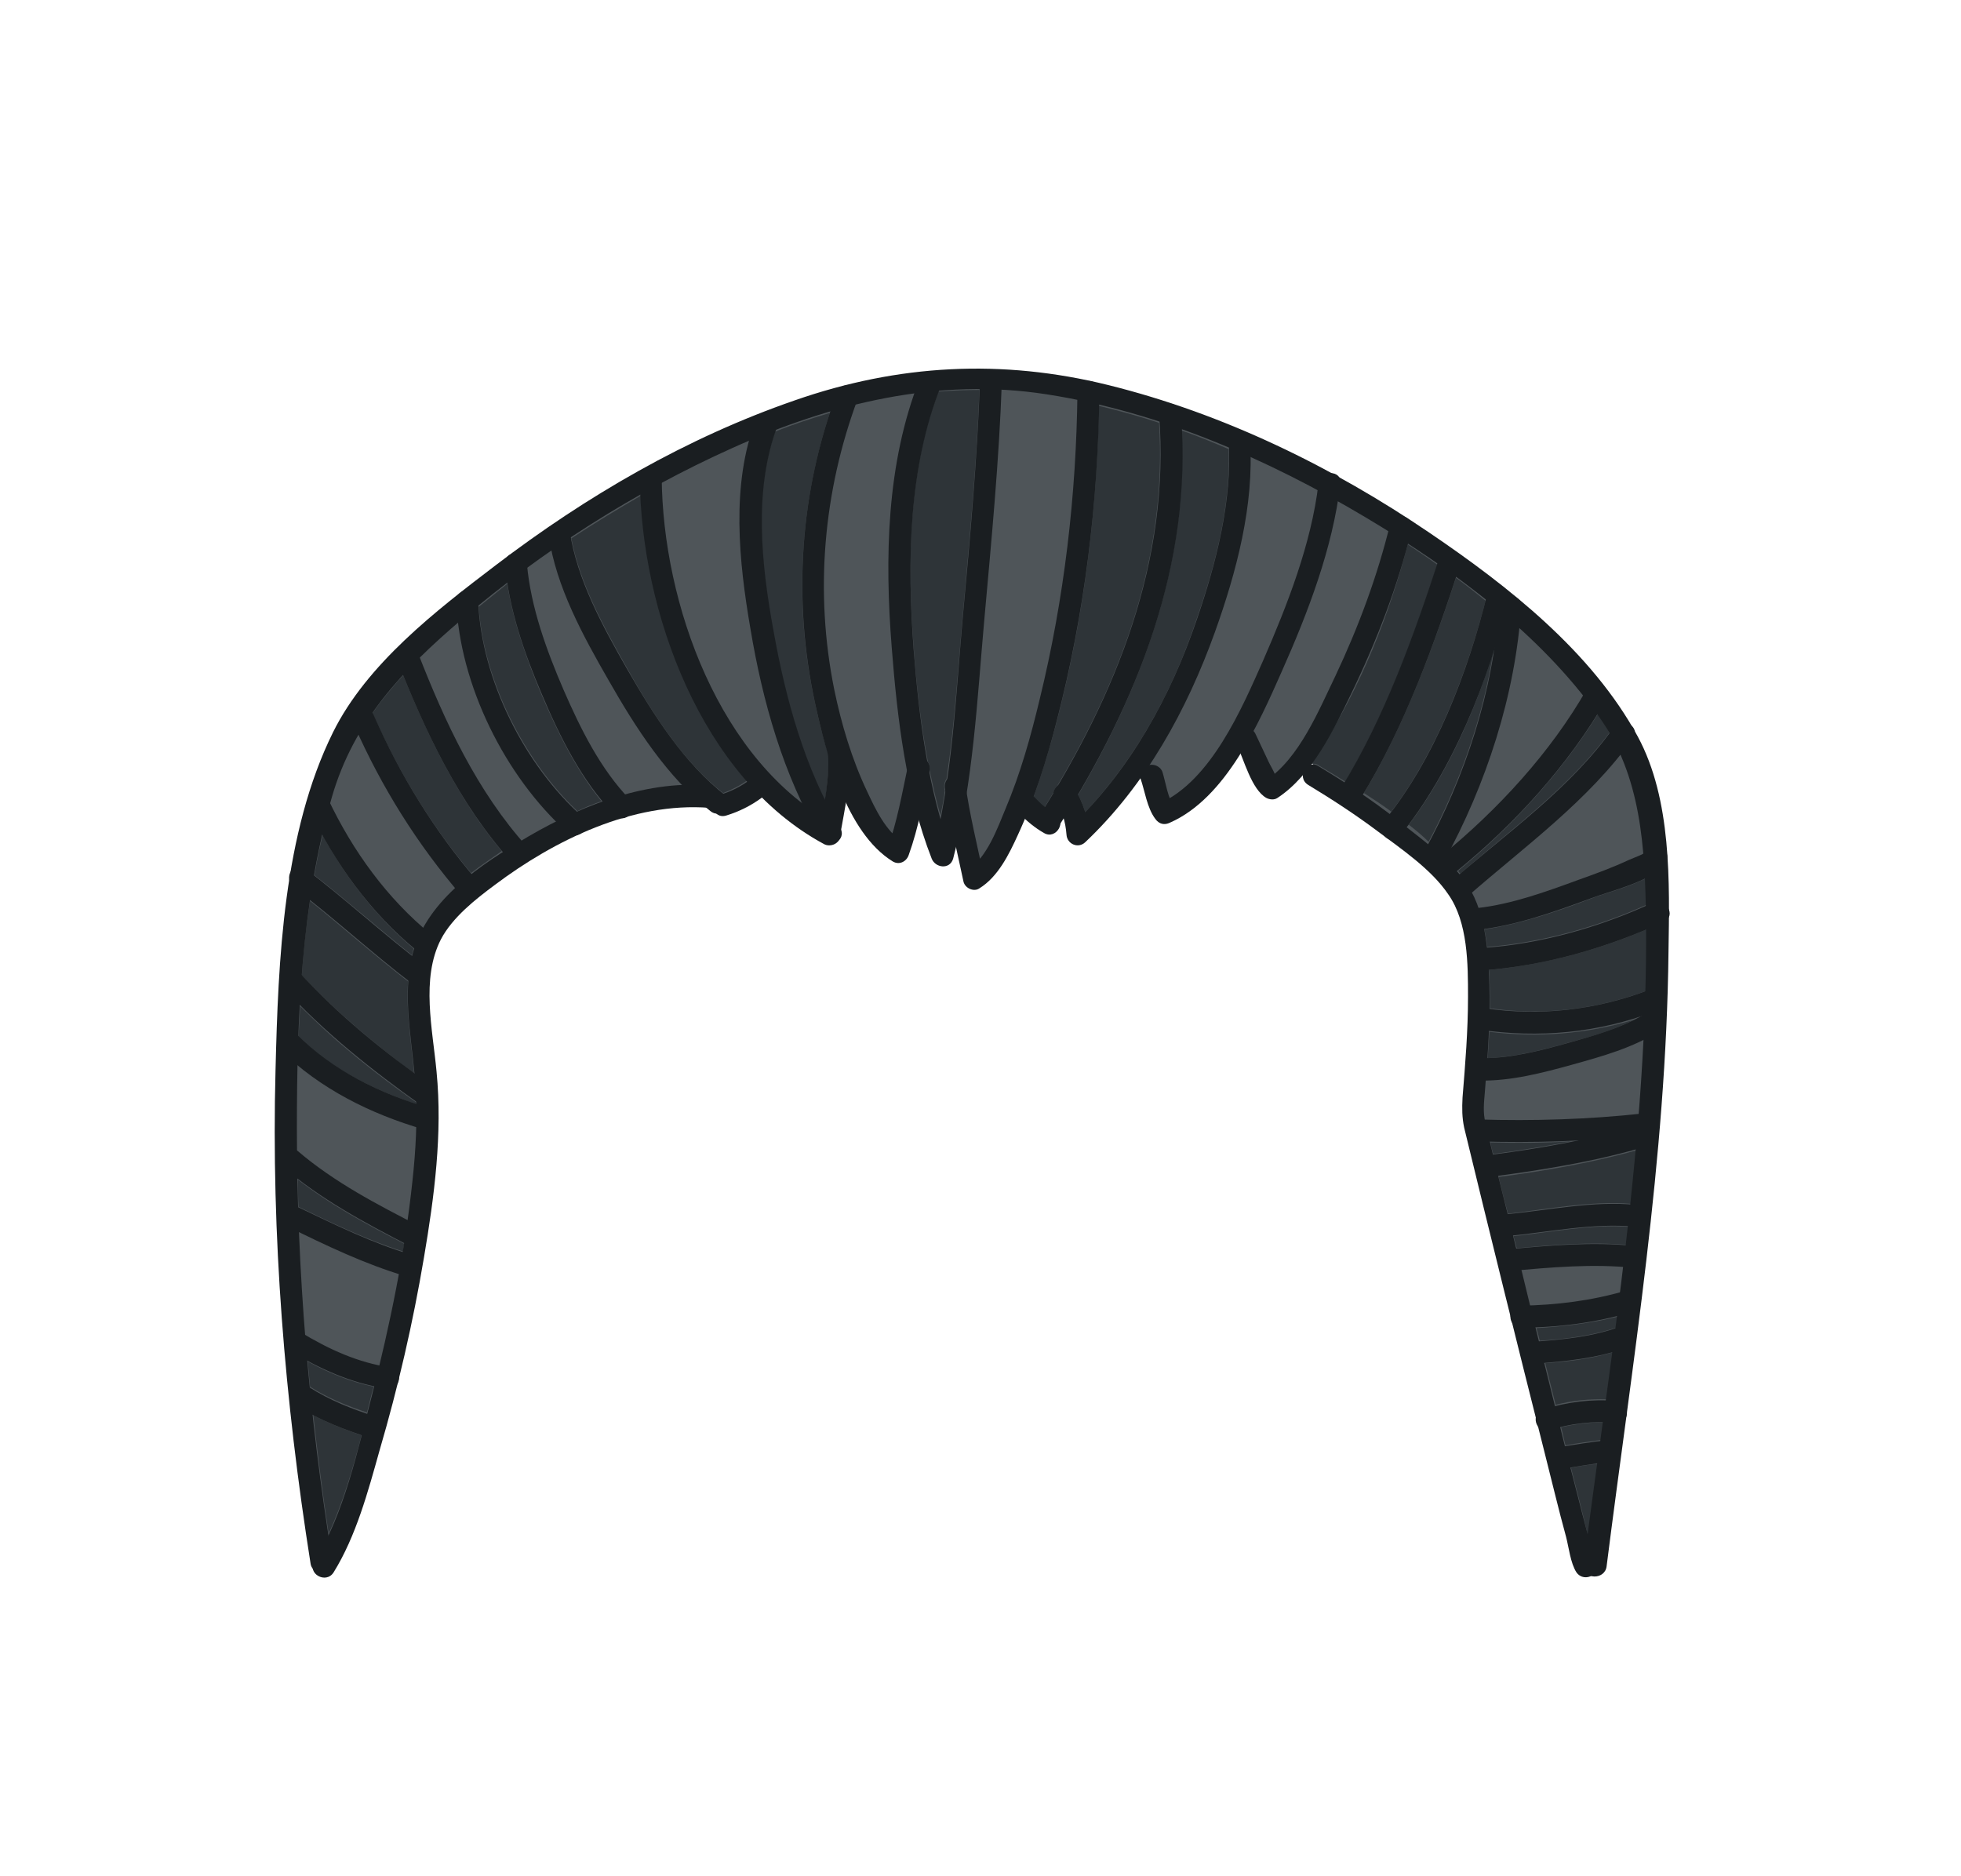 <?xml version="1.0" encoding="utf-8"?>
<!-- Generator: Adobe Illustrator 19.2.0, SVG Export Plug-In . SVG Version: 6.00 Build 0)  -->
<svg version="1.1" id="Layer_1" xmlns="http://www.w3.org/2000/svg" xmlns:xlink="http://www.w3.org/1999/xlink" x="0px" y="0px"
	 viewBox="0 0 358 342.5" style="enable-background:new 0 0 358 342.5;" xml:space="preserve">
<style type="text/css">
	.st0{fill:#4F5559;}
	.st1{fill:#2E3438;}
	.st2{fill:#1A1E21;}
</style>
<g>
	<path class="st0" d="M289.5,285.9c-0.6-0.9-1-2.6-1.2-4c-0.1-0.7-0.3-1.3-0.4-1.9c-1.3-5-2.6-10.2-3.9-15.1l-1.4-5.4l-0.3-0.3
		c0,0-0.1-0.1,0-0.2l0.1-0.4l-4.5-17.8l-0.2-0.3l0-0.3l-0.1-0.4c-2.7-10.9-5.7-22.6-8.4-34.4c-0.4-1.8-0.3-3.4-0.2-5.7l0.1-1.2
		c0.4-5.6,0.9-11.4,0.8-17.1c-0.1-6.2-0.2-14.6-4.7-20.1c-2.6-3.2-5.8-6.2-9.9-9.4l-0.5-0.4l-0.6,0c0,0-0.1-0.1-0.1-0.1l-0.2-0.5
		l-0.4-0.3c-4.6-3.4-9.5-6.3-13.7-8.9l-0.2-5.6l-3.3,4.5c-2.4,3.2-3.6,3.5-3.9,3.5c-0.9,0-2.2-2.3-3.8-6.6l-1.7-4.3l-2.1,3.3
		c-3.8,6.1-7.8,10.1-12.2,12.1c-0.1,0-0.1-0.1-0.2-0.2c-0.8-1.1-1.3-2.9-1.7-4.6c-0.2-0.7-0.4-1.3-0.5-1.9l-1.2-3.8l-2.3,3.2
		c-3,4.2-6.3,8-9.7,11.2c0,0,0,0,0,0c0,0,0,0,0-0.1c-0.1-1.2-0.3-2.4-0.7-3.5l-1.3-4.2l-3.2,5.2l0,0.5c0,0.1-0.1,0.1-0.1,0.2
		c-1.1-0.7-2.1-1.4-3.1-2.3l-2-1.9l-1.1,2.6c-0.4,0.9-0.8,1.8-1.2,2.6c-1.6,3.6-3.5,7.2-6.3,9c-0.3-1.4-0.6-2.8-0.9-4.2l-0.4-2
		l-3.9-0.1c-0.2,0.6-0.3,1.3-0.5,1.9c0,0-0.1-0.1-0.1-0.1c-0.8-2.1-1.6-4.5-2.3-6.9l-2.1-7.2l-1.8,7.3c-0.6,2.4-1.2,4.3-1.8,6.2
		c0,0.1-0.1,0.1-0.1,0.2c-2.8-1.8-5.4-5-7.6-9.6l-2.7-5.7l-1,6.3c-0.2,1.2-0.4,2.5-0.7,3.7l-0.4,1.9l0,0.1l-0.1,0l-0.1,0
		c-3.8-2.1-7.4-4.8-10.8-8.2l-1.3-1.3l-1.4,1.3c-1.8,1.4-3.7,2.3-5.8,3l-0.4-0.2l-0.4,0c-0.4-0.3-0.8-0.6-1.2-1l-0.5-0.4l-0.6,0
		c-0.8,0-1.6-0.1-2.4-0.1c-4.1,0-8.3,0.6-12.6,1.8l-0.2,0.1l-0.2,0.1l-0.3,0l-0.2,0.1c-2.5,0.8-5.1,1.7-7.7,2.9l-0.1,0.1l-0.1,0.1
		l-0.1,0l-0.2,0.1c-5.1,2.3-10.2,5.4-15.2,9.1c-4.1,3-8,6.1-10.4,10.2c-3.8,6.4-2.8,14.4-1.9,21.5c0.1,1.2,0.3,2.3,0.4,3.4
		c1.2,11.7-0.3,23.5-2,33.5c-1.2,7.5-2.8,15-4.6,22.5l-0.1,0.3l0,0.4c0,0.1,0,0.3-0.1,0.3l-0.2,0.3l-0.1,0.4
		c-1,4.1-2.1,8.1-3.2,11.9l-0.6,2.1c-2,6.8-4,13.8-7.5,19.5c0,0,0,0,0,0c0,0-0.1,0-0.1,0l0-0.3l-0.2-0.4
		c-5.1-31.6-7.2-62.1-6.4-90.5c0.3-11.3,0.8-22.4,2.4-33.3l0.1-0.5l-0.2-0.5c0,0,0-0.2,0.1-0.2l0.3-0.4l0.1-0.5
		c1.7-10,4.2-18.2,7.8-25.2c6.4-12.4,19.2-22,29.5-29.8l1.4-1L94,103l0.2-0.1l0.2-0.2c16.7-12.3,33.8-21.6,50.8-27.6
		c11.1-3.9,22.2-5.9,33.1-5.9c7.3,0,14.7,0.9,22,2.6c14,3.2,28.3,8.8,42.6,16.6c5.1,2.8,10.1,5.8,14.9,9c12.7,8.4,28.6,20.1,38.4,36
		c0,0,0.1,0.1,0.1,0.2l0.1,0.2l0.1,0.1l0,0.2l0.1,0.3c5.2,9.1,5.9,20.6,6,31.7l0,0.4l0.1,0.3l-0.1,0.2v0.4c0,1.6,0,3.2,0,4.7
		c-0.2,27.7-3.6,55.1-7.6,85.4l0,0.2l0,0.2l0,0.1l-0.5,3.8c-1,7.8-2.1,15.8-3.1,23.8c0,0.2-0.2,0.2-0.3,0.2l-0.7-0.2l-0.7,0.3
		C289.6,285.9,289.6,285.9,289.5,285.9C289.5,285.9,289.5,285.9,289.5,285.9z"/>
	<path class="st1" d="M285.8,263.9c-0.3-1.1-0.5-2.2-0.8-3.3c2.6-0.6,5.1-0.9,7.8-0.9c-0.1,1.1-0.3,2.1-0.4,3.2
		C290.2,263.2,288,263.5,285.8,263.9z M297,227.3c-6.6-0.6-13.5,0-20.1,0.6c-0.2-0.7-0.4-1.5-0.6-2.2c6.8-0.7,14.2-2.2,21-1.7
		C297.2,225.1,297.1,226.2,297,227.3z M295.4,240.4c-0.1,0.7-0.2,1.3-0.3,2c-4.5,1.5-9.3,2.1-14,2.4c-0.2-0.8-0.4-1.6-0.6-2.3
		C285.5,242.2,290.5,241.6,295.4,240.4z M293.4,255.5c-3.2-0.1-6.3,0.2-9.4,1c-0.6-2.5-1.3-5.1-1.9-7.6c4.2-0.3,8.4-0.8,12.4-2
		C294.1,249.8,293.8,252.7,293.4,255.5z M297.8,219.8c-7.3-0.6-15.3,1-22.5,1.8c-0.6-2.2-1.2-4.5-1.7-6.7c8.4-1.1,17.1-2.6,25.3-4.9
		C298.5,213.2,298.2,216.5,297.8,219.8z M257.2,150.6c6.8-9,11.9-20.3,15.4-31.5c-1.9,12-6.2,24.1-11.8,34.6
		C259.7,152.6,258.5,151.6,257.2,150.6z M249,144.8c7.2-12,12.4-25.9,16.8-39.3c1.8,1.3,3.6,2.7,5.4,4.2c-3.4,13.2-9,27.7-17.2,38.5
		C252.4,147,250.7,145.9,249,144.8z M266.2,159c9.6-7.9,18.7-17.7,25.5-28.6c0.8,1.1,1.5,2.2,2.1,3.4c-7.5,10.1-17.9,17.6-27.2,25.7
		C266.4,159.3,266.3,159.2,266.2,159z M271.9,188.4c8.9,1.1,17.8,0.4,26.4-2.2c-3.9,2-8.3,3.2-12.4,4.3c-4.6,1.3-9.5,2.5-14.3,2.7
		C271.7,191.5,271.8,189.9,271.9,188.4z M300.6,180.9c-9.2,3.4-18.9,4.6-28.6,3.2c0-1.9,0-3.9-0.1-5.8c0-0.4,0-0.8-0.1-1.2
		c9.8-0.9,19.6-3.5,28.8-7.4C300.7,173.5,300.7,177.2,300.6,180.9z M300.6,165.2c-9.1,4.1-19.2,6.9-29.1,7.7
		c-0.1-1.1-0.3-2.1-0.5-3.2c6.6-1,13.1-3.2,19.4-5.6c2.5-1,6.7-2,10-3.7C300.5,162,300.6,163.6,300.6,165.2z M272.1,208.6
		c4.9,0.1,9.9,0.1,14.8-0.2c-4.8,0.9-9.6,1.7-14.3,2.3C272.4,210,272.2,209.3,272.1,208.6z M132,144.8c-7.5-5.9-13.1-14.9-17.8-23.3
		c-4-7.1-8.3-14.9-9.9-23.2c4.1-2.7,8.4-5.3,12.7-7.8c0.9,18.1,7.5,38.2,19.4,52C135,143.5,133.6,144.2,132,144.8z M92.6,106.6
		c1.1,6.9,3.5,13.7,6.2,20.1c2.9,6.8,6.3,13.8,11,19.6c-1.5,0.5-3,1.1-4.4,1.8c-9.6-9.1-17.1-23.7-18-37.3
		C89.1,109.4,90.9,108,92.6,106.6z M56.2,248.6c3.8,2.1,7.8,3.7,12,4.6c-0.1,0.4-0.2,0.8-0.3,1.1c-0.3,1.2-0.6,2.4-0.9,3.6
		c-3.6-1.2-7.1-2.6-10.4-4.7C56.5,251.7,56.3,250.2,56.2,248.6z M54.6,220.4c0,0-0.1,0-0.1,0c-0.1-1.7-0.1-3.3-0.1-5
		c6.1,4.7,12.6,8.2,19.4,11.7c-0.1,0.5-0.2,1-0.2,1.4C67,226.4,60.8,223.4,54.6,220.4z M76,201.6c-7.8-2.6-15.4-6.4-21.5-12.2
		c0.1-1.9,0.2-3.8,0.3-5.7c6.5,6.6,13.7,12.3,21.2,17.6C76,201.4,76,201.5,76,201.6z M55.1,178.1c0.3-4.6,0.8-9.1,1.5-13.6
		c6,4.8,11.8,10,17.9,14.7c-0.4,5.6,0.6,11.2,1.1,16.8C68.4,190.6,61.4,184.8,55.1,178.1z M75.5,173.2c-0.1,0.4-0.2,0.8-0.3,1.2
		c-6-4.8-11.8-9.9-17.8-14.6c0.4-2.4,0.9-4.9,1.5-7.3C63.2,160.4,68.8,167.5,75.5,173.2C75.6,173.2,75.5,173.2,75.5,173.2z M60,280
		c-1.1-7.2-2-14.4-2.8-21.6c2.8,1.5,5.8,2.6,8.8,3.7C64.4,268.2,62.6,274.4,60,280z M86,159.4c-7.3-8.7-13.2-18.4-17.9-29
		c0-0.1-0.1-0.1-0.1-0.2c1.7-2.4,3.6-4.7,5.6-6.9c4.7,11.5,10.2,22.8,18,32.1C89.8,156.7,87.8,158,86,159.4z M150.6,146.3
		c-4.7-9.7-7.6-20.5-9.5-31.1c-2.1-11.6-3.6-25,0.4-36.4c3.3-1.3,6.6-2.4,10-3.4c-5.6,17-6.6,35.4-2.7,53c0.6,2.8,1.4,6.2,2.5,9.6
		C151.3,140.8,151,143.6,150.6,146.3z M171.7,148.9c-0.8-2.7-1.4-5.5-2-8.3c0.1-0.6,0-1.1-0.3-1.5c-1.3-6.9-2.1-14-2.6-20.9
		c-1.2-15.5-1-32,4.5-46.7c2.5-0.2,5-0.3,7.5-0.3c-0.5,13.6-1.8,27.1-3,40.7c-0.9,9.9-1.5,20.3-3,30.3c-0.3,0.4-0.5,1-0.4,1.7
		c0,0.1,0,0.3,0.1,0.4C172.3,145.9,172,147.4,171.7,148.9z M188.7,145.5c1.6-4.5,3-9.1,4.2-13.7c4.9-18.7,7.4-38.3,7.7-57.7
		c3.7,0.9,7.4,1.9,11,3.1c1.5,24.2-6.7,46.2-18.6,66.3c-0.3,0.3-0.6,0.7-0.6,1.1c-0.6,0.9-1.1,1.8-1.7,2.8c-0.7-0.5-1.3-1.1-1.9-1.7
		C188.8,145.6,188.8,145.6,188.7,145.5z M198.1,148.3c-0.3-1.1-0.7-2.1-1.3-3.1c11.8-20.2,20.1-42.4,18.9-66.6
		c2.9,1,5.8,2.2,8.6,3.4c0.4,10.5-2.5,21.4-5.9,31.2C214.1,126.1,207.4,138.5,198.1,148.3z M239.4,139.5c0.7-1.1,1.3-2,1.7-2.7
		c7.2-11.2,12.5-24.4,15.9-37.4c1.8,1.2,3.6,2.4,5.4,3.7c-4.4,13.5-9.5,27.5-16.8,39.6c-1.6-1-3.3-2-4.8-2.9
		C240.3,139.4,239.8,139.4,239.4,139.5z M286.8,268c1.6-0.3,3.3-0.6,4.9-0.7c-0.6,4.4-1.2,8.8-1.8,13.2c-0.1-0.3-0.2-0.6-0.2-0.9
		C288.8,275.7,287.8,271.9,286.8,268z"/>
	<g>
		<g>
			<path class="st2" d="M178.9,69.7c-0.5,14.1-1.8,28.6-3.1,42.6c-1.3,14.4-1.9,30.2-5.7,44.2c1.3,0,2.6,0,3.9,0
				c-4.6-12-6.2-25.4-7.2-37.8c-1.2-16-1-33.2,5-48.3c1-2.4-2.9-3.5-3.9-1.2c-6.1,15.4-6.4,32.8-5.1,49.1c1,12.8,2.6,26.5,7.3,38.5
				c0.7,1.7,3.3,2,3.9,0c3.7-14,4.4-29.3,5.7-43.7c1.3-14.5,2.7-29,3.2-43.5C183,67.1,179,67.1,178.9,69.7L178.9,69.7z"/>
		</g>
		<g>
			<path class="st2" d="M152.8,71.7c-6.8,18.1-8.1,37.8-4,56.7c2,9.1,5.6,23.6,14.2,28.9c1.2,0.7,2.5,0,2.9-1.2
				c1.8-5,2.7-10.2,3.8-15.4c0.5-2.5-3.3-3.6-3.9-1.1c-1.1,5.2-2,10.4-3.8,15.4c1-0.4,2-0.8,2.9-1.2c-3.2-2-5.1-6.1-6.6-9.3
				c-2.8-5.9-4.7-12.3-6-18.6c-3.6-17.8-2-36.2,4.3-53.1C157.5,70.4,153.6,69.3,152.8,71.7L152.8,71.7z"/>
		</g>
		<g>
			<path class="st2" d="M151.1,136.9c0.5,5-0.7,10-1.5,14.9c1-0.4,2-0.8,2.9-1.2c-21.2-11.4-31.5-40.4-31.7-63.4c0-2.6-4-2.6-4,0
				c0.2,24.4,11.2,54.8,33.6,66.9c1,0.6,2.7,0.1,2.9-1.2c0.9-5.2,2.2-10.7,1.7-15.9C154.9,134.4,150.9,134.3,151.1,136.9
				L151.1,136.9z"/>
		</g>
		<g>
			<path class="st2" d="M138,76.6c-4.6,11.9-3.1,26-1,38.2c2.2,13.2,6,26.8,12.9,38.4c1.3,2.2,4.8,0.2,3.5-2
				c-6.5-10.9-10-23.7-12.2-36.1c-2.2-12-3.7-25.8,0.8-37.5C142.8,75.3,138.9,74.3,138,76.6L138,76.6z"/>
		</g>
		<g>
			<path class="st2" d="M100.2,97.9c1.3,9.2,6.3,18.3,10.9,26.3c4.9,8.6,10.7,17.7,18.6,23.9c2,1.6,4.9-1.2,2.8-2.8
				c-7.7-6-13.2-14.8-18-23.1c-4.4-7.7-9.2-16.4-10.5-25.3C103.7,94.3,99.9,95.4,100.2,97.9L100.2,97.9z"/>
		</g>
		<g>
			<path class="st2" d="M92.2,103c0.7,8.2,3.5,16.2,6.7,23.7c3.3,7.8,7.3,15.9,13.3,22.1c1.8,1.9,4.6-1,2.8-2.8
				c-5.4-5.6-9-12.9-12.1-20c-3.1-7.2-6-15.1-6.7-23C96,100.4,92,100.4,92.2,103L92.2,103z"/>
		</g>
		<g>
			<path class="st2" d="M83.3,109.8c0.6,15.2,8.9,32,20.3,42.2c1.9,1.7,4.8-1.1,2.8-2.8c-10.6-9.4-18.5-25.1-19.1-39.3
				C87.2,107.2,83.2,107.2,83.3,109.8L83.3,109.8z"/>
		</g>
		<g>
			<path class="st2" d="M129.5,143.4c-12.3-1-24.7,4.2-35,10.5c-8.3,5-17.6,11.6-19.5,21.7c-1.5,7.8,0.5,15.7,0.9,23.5
				c0.3,5.5,0,11-0.6,16.5c-1.4,13.2-4.1,26.3-7.4,39.2c-2.6,9.9-5,21.5-10.5,30.3c-1.4,2.2,2.1,4.2,3.5,2
				c4.1-6.6,6.3-14.8,8.4-22.3c3.4-11.6,6.1-23.3,8.1-35.2c1.9-11.2,3.4-22.6,2.3-33.9c-0.7-7.7-2.9-17,0.8-24.2
				c2.1-4,6.3-7.3,9.8-9.9c10.9-8.2,25.2-15.2,39.2-14.1C132.1,147.6,132.1,143.6,129.5,143.4L129.5,143.4z"/>
		</g>
		<g>
			<path class="st2" d="M172.5,143.9c0.8,5.8,2.2,11.4,3.4,17.1c0.3,1.2,1.9,1.9,2.9,1.2c3.4-2.1,5.4-6.2,7-9.7
				c3.1-6.7,5.3-13.8,7.1-20.8c5.1-19.6,7.6-39.9,7.8-60.2c0-2.6-4-2.6-4,0c-0.2,18.9-2.4,37.8-6.9,56.2c-1.6,6.7-3.5,13.5-6.2,19.9
				c-1.5,3.6-3.4,9-6.9,11.2c1,0.4,2,0.8,2.9,1.2c-1.2-5.7-2.6-11.3-3.4-17.1C176,140.3,172.1,141.4,172.5,143.9L172.5,143.9z"/>
		</g>
		<g>
			<path class="st2" d="M193.2,151c14.4-22.8,24.6-47.9,22.4-75.4c-0.2-2.5-4.2-2.6-4,0c2.1,26.8-7.8,51.1-21.8,73.3
				C188.4,151.2,191.8,153.2,193.2,151L193.2,151z"/>
		</g>
		<g>
			<path class="st2" d="M224.3,80.5c0.7,10.9-2.3,22.4-5.8,32.6c-4.8,14.1-12.2,27.6-23.1,37.9c1.1,0.5,2.3,0.9,3.4,1.4
				c-0.2-3.2-1-5.8-2.7-8.5c-1.3-2.2-4.8-0.2-3.5,2c1.3,2.1,1.9,4,2.1,6.5c0.1,1.7,2.1,2.6,3.4,1.4c11.1-10.5,18.6-24.2,23.7-38.4
				c3.9-10.9,7.2-23.2,6.4-34.9C228.2,78,224.2,78,224.3,80.5L224.3,80.5z"/>
		</g>
		<g>
			<path class="st2" d="M208.2,142.1c0.8,2.3,1.2,5.4,2.7,7.4c0.7,1,1.7,1.2,2.7,0.7c10.2-4.5,16.2-18.1,20.4-27.6
				c4.8-10.8,9.3-22.5,10.7-34.3c0.3-2.6-3.7-2.5-4,0c-1.3,11-5.7,22.2-10.1,32.3c-3.9,8.8-9.5,21.9-18.9,26.1
				c0.9,0.2,1.8,0.5,2.7,0.7c-1.2-1.6-1.6-4.6-2.2-6.5C211.2,138.6,207.4,139.7,208.2,142.1L208.2,142.1z"/>
		</g>
		<g>
			<path class="st2" d="M225.8,136c1.3,2.7,2.7,8.2,5.4,9.7c0.6,0.3,1.4,0.4,2,0c6.4-4.2,10.3-12.5,13.5-19.1
				c4.6-9.5,8.5-19.6,11-29.9c0.6-2.5-3.3-3.6-3.9-1.1c-2.3,9.5-5.8,18.9-10,27.8c-3,6.2-6.6,15.1-12.7,19.1c0.7,0,1.3,0,2,0
				c0.8,1-0.3-0.5-0.3-0.9c-0.1-0.6-1-2-1.2-2.5c-0.8-1.7-1.6-3.4-2.4-5.1C228.1,131.7,224.6,133.7,225.8,136L225.8,136z"/>
		</g>
		<g>
			<path class="st2" d="M238.8,143.3c4.3,2.6,8.6,5.4,12.6,8.4c4.4,3.3,9.9,7,13,11.6c3.6,5.1,3.6,12.8,3.6,18.7
				c0,6.2-0.5,12.3-1,18.4c-0.1,2-0.1,3.6,0.3,5.5c4.8,19.8,9.7,39.6,14.7,59.4c1.3,5.1,2.5,10.2,3.9,15.3c0.5,1.9,0.8,4.8,1.9,6.5
				c1.5,2.1,4.9,0.1,3.5-2c0.4,0.5-0.2-0.8-0.4-1.2c-0.4-1.4-0.8-2.9-1.2-4.3c-1.2-4.5-2.3-9-3.5-13.5c-3-12-6-24.1-8.9-36.1
				c-2-8.3-4.2-16.6-6.1-24.9c-0.5-2-0.3-3.6-0.1-6c0.5-6.4,1-12.8,0.8-19.3c-0.2-6.3-0.7-13.9-4.6-19.1c-3.2-4.3-8.1-7.7-12.2-11
				c-4.6-3.6-9.4-6.8-14.4-9.8C238.6,138.5,236.6,141.9,238.8,143.3L238.8,143.3z"/>
		</g>
		<g>
			<path class="st2" d="M293.3,286c4.7-37.2,10.9-74.6,11.3-112.2c0.2-12.7,0.6-27.8-5.6-39.3c-8.4-15.5-23.7-27.5-38-37.2
				c-17.8-12.1-37.7-21.8-58.7-27c-19.4-4.8-38.3-3.8-57.2,2.8c-19.7,6.8-38.1,17.5-54.6,30.1c-10.9,8.3-23.5,18-29.7,30.5
				c-9.1,18.4-10,41.6-10.5,61.7c-0.8,30.1,1.7,60.4,6.4,90.1c0.4,2.5,4.3,1.5,3.9-1.1c-4.2-25.9-6.4-52.2-6.4-78.4
				c0-20.1,0.8-41.1,6.4-60.5c4-13.8,12.9-23.2,23.7-32.4c14.8-12.6,31.6-23.3,49.4-31.3c18.2-8.2,37.5-12.9,57.4-9.8
				c20.6,3.2,40.3,11.8,58.1,22.4c15.8,9.4,31.8,21.1,42.6,36.3c7.9,11,8.5,24.1,8.7,37.2c0.4,39.5-6.4,78.9-11.4,117.9
				C289,288.5,293,288.5,293.3,286L293.3,286z"/>
		</g>
		<g>
			<path class="st2" d="M262.7,102c-4.6,14.1-9.9,28.9-17.7,41.6c-1.4,2.2,2.1,4.2,3.5,2c8-13,13.4-28.1,18.1-42.6
				C267.4,100.6,263.5,99.6,262.7,102L262.7,102z"/>
		</g>
		<g>
			<path class="st2" d="M271.5,108.5c-3.5,14.2-9.5,30-18.8,41.4c-1.6,2,1.2,4.8,2.8,2.8c9.7-11.9,16.2-28.4,19.9-43.2
				C276,107,272.2,106,271.5,108.5L271.5,108.5z"/>
		</g>
		<g>
			<path class="st2" d="M273.6,110.8c-0.9,15.3-6.2,31.2-13.5,44.5c-1.2,2.3,2.2,4.3,3.5,2c7.7-14,13.1-30.5,14.1-46.5
				C277.8,108.2,273.8,108.2,273.6,110.8L273.6,110.8z"/>
		</g>
		<g>
			<path class="st2" d="M265.9,159.1c10.6-8.6,20.4-19.4,27.3-31.3c1.3-2.2-2.2-4.3-3.5-2c-6.6,11.6-16.3,22.1-26.6,30.5
				C261.1,157.9,263.9,160.8,265.9,159.1L265.9,159.1z"/>
		</g>
		<g>
			<path class="st2" d="M268,163.6c10.4-9.1,22-17.4,30.1-28.8c1.5-2.1-2-4.1-3.5-2c-7.8,11.1-19.4,19.2-29.5,28
				C263.2,162.5,266,165.3,268,163.6L268,163.6z"/>
		</g>
		<g>
			<path class="st2" d="M269.6,169.8c7.2-0.8,14.1-3.3,20.9-5.8c3.7-1.4,10.8-3,13.4-6.2c1.6-2-1.2-4.9-2.8-2.8
				c-0.8,1-2.6,1.5-3.7,2c-3,1.4-6,2.5-9.1,3.6c-6,2.2-12.3,4.5-18.6,5.2C267.1,166.1,267.1,170.1,269.6,169.8L269.6,169.8z"/>
		</g>
		<g>
			<path class="st2" d="M270.4,177.2c11.5-0.8,22.9-4.1,33.4-8.9c2.3-1.1,0.3-4.5-2-3.5c-9.7,4.5-20.6,7.6-31.3,8.3
				C267.8,173.4,267.8,177.4,270.4,177.2L270.4,177.2z"/>
		</g>
		<g>
			<path class="st2" d="M270.1,188c10.8,1.6,21.7,0.6,31.9-3.3c2.4-0.9,1.3-4.8-1.1-3.9c-9.5,3.6-19.7,4.8-29.8,3.3
				C268.7,183.8,267.6,187.6,270.1,188L270.1,188z"/>
		</g>
		<g>
			<path class="st2" d="M270.2,197.3c5.6,0.1,11.4-1.4,16.8-2.9c5.4-1.5,11.2-3.1,16-6.2c2.2-1.4,0.2-4.8-2-3.5
				c-4.5,2.9-10,4.4-15,5.8c-5,1.4-10.5,2.8-15.7,2.7C267.6,193.2,267.6,197.2,270.2,197.3L270.2,197.3z"/>
		</g>
		<g>
			<path class="st2" d="M269.9,208.4c10,0.3,20.1,0,30.1-1.1c2.5-0.3,2.6-4.3,0-4c-10,1.1-20.1,1.4-30.1,1.1
				C267.3,204.3,267.3,208.3,269.9,208.4L269.9,208.4z"/>
		</g>
		<g>
			<path class="st2" d="M271.2,215c9.9-1.3,20.2-2.9,29.7-5.8c2.5-0.8,1.4-4.6-1.1-3.9c-9.2,2.8-19.2,4.5-28.7,5.7
				C268.7,211.3,268.7,215.3,271.2,215L271.2,215z"/>
		</g>
		<g>
			<path class="st2" d="M275.1,225.7c7.5-0.7,15.9-2.5,23.5-1.7c2.6,0.3,2.5-3.7,0-4c-7.5-0.8-16,1-23.5,1.7
				C272.5,221.9,272.5,225.9,275.1,225.7L275.1,225.7z"/>
		</g>
		<g>
			<path class="st2" d="M275.5,232.1c7.4-0.7,15.4-1.4,22.8-0.6c2.6,0.3,2.5-3.7,0-4c-7.4-0.8-15.4-0.1-22.8,0.6
				C273,228.4,273,232.4,275.5,232.1L275.5,232.1z"/>
		</g>
		<g>
			<path class="st2" d="M277.7,242.4c6.8,0,13.6-0.9,20.1-2.8c2.5-0.7,1.4-4.6-1.1-3.9c-6.2,1.8-12.6,2.6-19.1,2.7
				C275.1,238.4,275.1,242.4,277.7,242.4L277.7,242.4z"/>
		</g>
		<g>
			<path class="st2" d="M279.9,249c5.8-0.4,11.8-1,17.3-3c2.4-0.9,1.4-4.8-1.1-3.9c-5.2,2-10.8,2.5-16.3,2.9
				C277.4,245.2,277.4,249.2,279.9,249L279.9,249z"/>
		</g>
		<g>
			<path class="st2" d="M282.8,261.1c4.1-1.2,8-1.7,12.3-1.3c2.6,0.2,2.5-3.8,0-4c-4.6-0.4-8.9,0.2-13.3,1.5
				C279.3,258,280.3,261.8,282.8,261.1L282.8,261.1z"/>
		</g>
		<g>
			<path class="st2" d="M285.1,268.2c2.9-0.4,5.6-1,8.5-1.2c2.6-0.1,2.6-4.1,0-4c-3.2,0.2-6.4,0.9-9.6,1.3
				C281.5,264.7,282.6,268.5,285.1,268.2L285.1,268.2z"/>
		</g>
		<g>
			<path class="st2" d="M72.4,120.3c5.2,13.2,11.4,26.5,21,37.1c1.7,1.9,4.5-0.9,2.8-2.8c-9.1-10.1-15-22.8-19.9-35.4
				C75.3,116.9,71.5,117.9,72.4,120.3L72.4,120.3z"/>
		</g>
		<g>
			<path class="st2" d="M64.7,132.5c5,11.3,11.5,21.7,19.6,31.1c1.7,2,4.5-0.9,2.8-2.8c-7.8-9.1-14.1-19.3-18.9-30.3
				C67.1,128.2,63.6,130.2,64.7,132.5L64.7,132.5z"/>
		</g>
		<g>
			<path class="st2" d="M56.5,147.9c4.6,9.7,11.2,18.8,19.5,25.6c2,1.6,4.8-1.2,2.8-2.8c-8.1-6.6-14.4-15.3-18.9-24.8
				C58.8,143.5,55.4,145.6,56.5,147.9L56.5,147.9z"/>
		</g>
		<g>
			<path class="st2" d="M53.6,162c7.5,5.7,14.4,12.1,21.9,17.8c2,1.6,4-1.9,2-3.5c-7.5-5.7-14.4-12.1-21.9-17.8
				C53.6,157,51.6,160.4,53.6,162L53.6,162z"/>
		</g>
		<g>
			<path class="st2" d="M51.7,180.3c7.5,8.2,16.2,15.1,25.2,21.5c2.1,1.5,4.1-2,2-3.5c-8.8-6.2-17.1-12.9-24.4-20.9
				C52.8,175.6,50,178.4,51.7,180.3L51.7,180.3z"/>
		</g>
		<g>
			<path class="st2" d="M51.2,191.7c7.2,7.1,16.5,11.7,26.1,14.5c2.5,0.7,3.5-3.1,1.1-3.9c-9-2.6-17.6-6.8-24.3-13.5
				C52.2,187.1,49.4,189.9,51.2,191.7L51.2,191.7z"/>
		</g>
		<g>
			<path class="st2" d="M51.6,213c7,6,14.9,10.2,23,14.4c2.3,1.2,4.3-2.3,2-3.5c-7.8-4-15.5-8-22.2-13.7
				C52.5,208.5,49.6,211.4,51.6,213L51.6,213z"/>
		</g>
		<g>
			<path class="st2" d="M52.6,224c6.9,3.4,14,6.8,21.4,9c2.5,0.7,3.5-3.1,1.1-3.9c-7.1-2.1-13.8-5.4-20.5-8.6
				C52.3,219.4,50.3,222.8,52.6,224L52.6,224z"/>
		</g>
		<g>
			<path class="st2" d="M52.8,246.6c5.6,3.3,11.1,5.9,17.6,6.9c0.2-1.3,0.4-2.6,0.5-3.9c-0.3,0-0.7-0.1-1-0.1c-2.6-0.3-2.5,3.7,0,4
				c0.3,0,0.7,0.1,1,0.1c2.2,0.2,2.8-3.6,0.5-3.9c-6.1-0.9-11.3-3.3-16.6-6.5C52.6,241.8,50.6,245.3,52.8,246.6L52.8,246.6z"/>
		</g>
		<g>
			<path class="st2" d="M54.3,256.7c4.1,2.7,8.6,4.3,13.3,5.9c2.5,0.8,3.5-3.1,1.1-3.9c-4.4-1.4-8.5-3-12.4-5.5
				C54.2,251.8,52.2,255.3,54.3,256.7L54.3,256.7z"/>
		</g>
		<g>
			<path class="st2" d="M132.6,148.9c2.3-0.7,4.5-1.8,6.4-3.2c0.9-0.7,1.3-1.7,0.7-2.7c-0.5-0.8-1.9-1.4-2.7-0.7
				c-1.7,1.3-3.5,2.2-5.5,2.8C129,145.8,130.1,149.7,132.6,148.9L132.6,148.9z"/>
		</g>
		<g>
			<path class="st2" d="M186.1,148.5c1.3,1.4,2.9,2.7,4.5,3.6c2.2,1.3,4.3-2.2,2-3.5c-1.4-0.8-2.6-1.8-3.7-3c-0.7-0.8-2.1-0.7-2.8,0
				C185.3,146.5,185.3,147.7,186.1,148.5L186.1,148.5z"/>
		</g>
	</g>
</g>
</svg>

